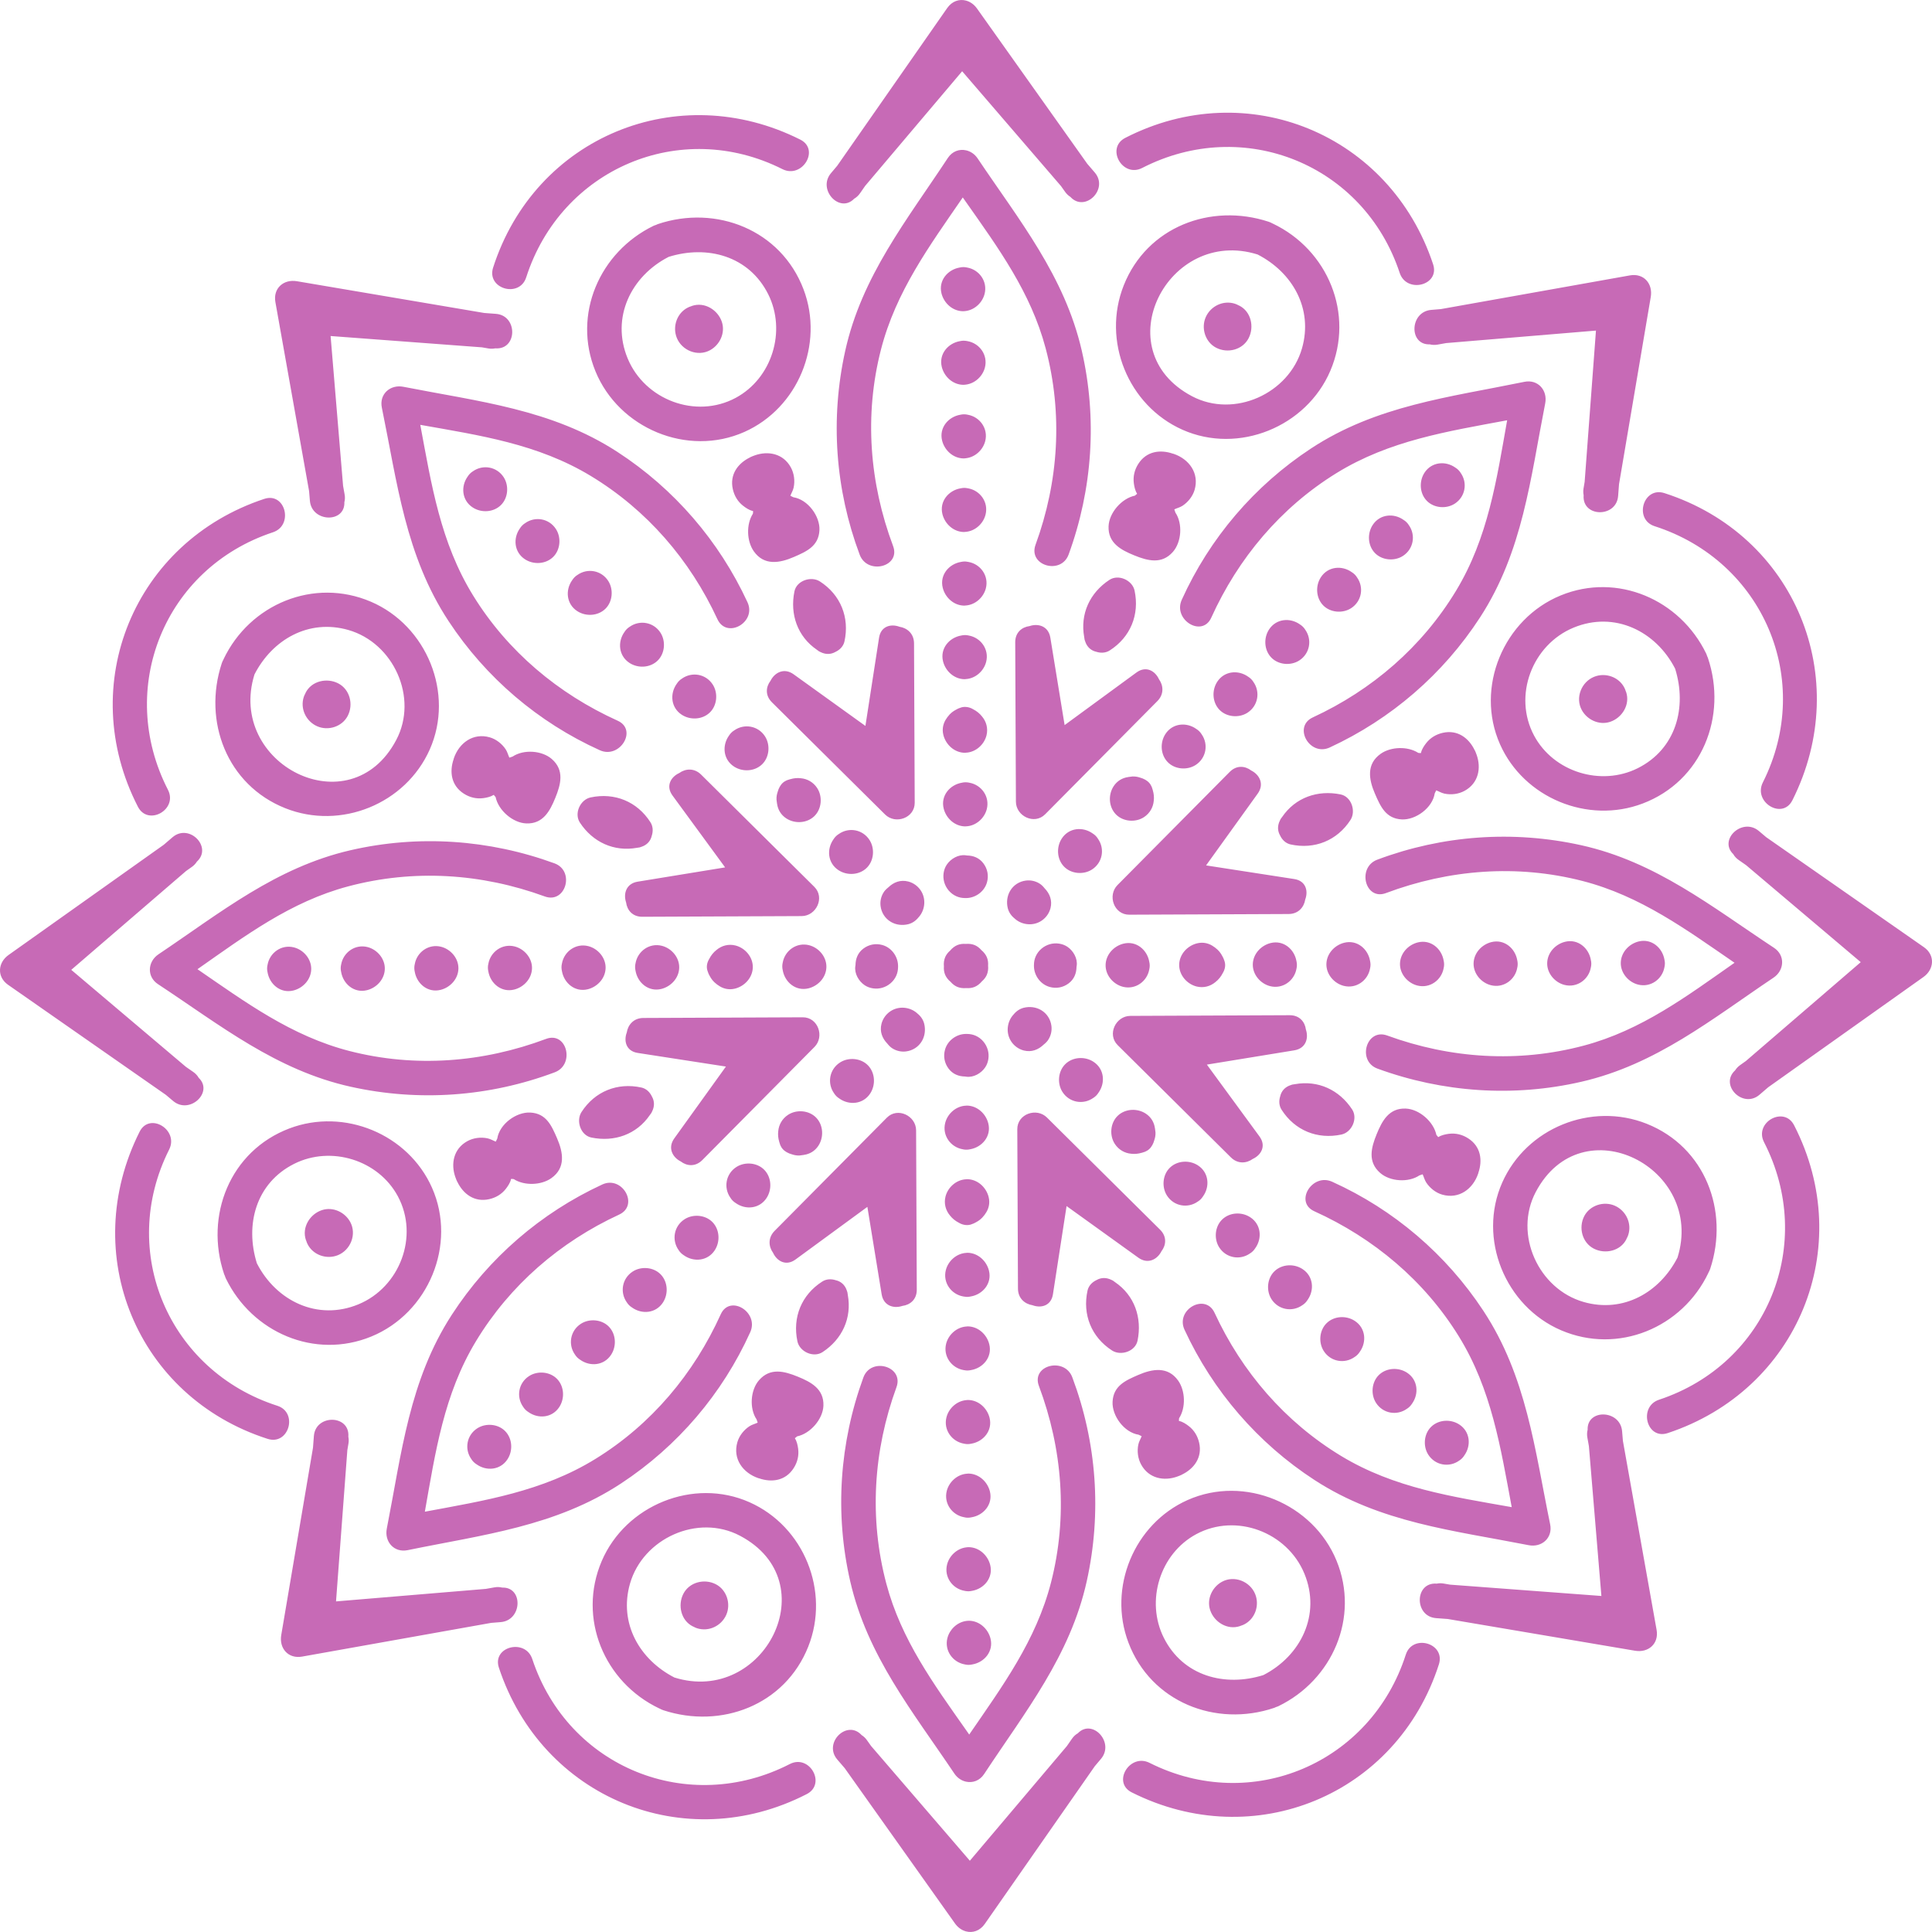 <svg version="1.1" id="图层_1" x="0px" y="0px" width="180px" height="179.998px" viewBox="0 0 180 179.998" enable-background="new 0 0 180 179.998" xml:space="preserve" xmlns="http://www.w3.org/2000/svg" xmlns:xlink="http://www.w3.org/1999/xlink" xmlns:xml="http://www.w3.org/XML/1998/namespace">
  <path fill="#C76AB6" d="M82.201,88.043c0.879,0.244,1.447,1.08,1.468,1.902c0.002,0.03,0.001,0.061,0.002,0.092
	c-0.001,0.022,0,0.044-0.001,0.066c-0.002,0.268-0.054,0.54-0.165,0.794c-0.242,0.549-0.735,0.968-1.315,1.132
	c-0.537,0.152-1.156,0.076-1.624-0.234c-0.561-0.373-0.978-1.093-0.877-1.784c0.004-0.028,0.011-0.054,0.015-0.083
	c0.008-0.603,0.212-1.16,0.739-1.553C80.953,87.993,81.582,87.872,82.201,88.043z M84.613,82.126
	c-0.721-0.183-1.356,0.07-1.846,0.545c-0.191,0.153-0.362,0.316-0.49,0.547c-0.204,0.366-0.287,0.769-0.238,1.184
	c0.072,0.618,0.417,1.167,0.96,1.486c0.484,0.286,1.07,0.352,1.612,0.219c0.386-0.095,0.715-0.327,0.954-0.627
	c0.565-0.595,0.746-1.587,0.298-2.39C85.597,82.614,85.139,82.259,84.613,82.126z M85.481,94.433
	c-0.596-0.564-1.588-0.746-2.391-0.297c-0.476,0.266-0.83,0.725-0.964,1.25c-0.183,0.721,0.071,1.355,0.546,1.846
	c0.153,0.191,0.315,0.361,0.547,0.49c0.365,0.205,0.77,0.287,1.184,0.238c0.618-0.074,1.166-0.418,1.486-0.961
	c0.284-0.484,0.352-1.07,0.218-1.611C86.013,95.001,85.781,94.673,85.481,94.433z M75.379,88.062
	c-1.164-0.294-2.256,0.5-2.455,1.625c-0.026,0.113-0.043,0.23-0.041,0.354c-0.001,0.115,0.016,0.23,0.041,0.343
	c0.189,1.119,1.214,1.995,2.408,1.696c0.908-0.228,1.646-1.027,1.661-1.991C77.009,89.134,76.279,88.29,75.379,88.062z
	 M78.143,77.707c-0.097,0.06-0.19,0.131-0.274,0.217c-0.081,0.081-0.15,0.171-0.213,0.268c-0.658,0.92-0.547,2.224,0.472,2.885
	c0.796,0.516,1.919,0.461,2.614-0.212c0.686-0.665,0.779-1.814,0.269-2.605C80.369,77.264,79.072,77.048,78.143,77.707z
	 M78.26,98.99c-0.994,0.641-1.211,1.938-0.553,2.867c0.061,0.096,0.131,0.189,0.218,0.273c0.081,0.082,0.172,0.15,0.268,0.213
	c0.92,0.658,2.225,0.547,2.886-0.471c0.517-0.797,0.461-1.92-0.213-2.615C80.2,98.572,79.052,98.478,78.26,98.99z M66.117,90.919
	c0.153,0.296,0.354,0.55,0.635,0.758c0.012,0.012,0.025,0.021,0.038,0.032c0.018,0.012,0.03,0.026,0.048,0.038
	c0.013,0.009,0.028,0.016,0.041,0.023c0.434,0.33,0.991,0.488,1.597,0.338c0.908-0.229,1.646-1.029,1.661-1.993
	c0.015-0.953-0.714-1.798-1.615-2.026c-0.658-0.167-1.294,0.018-1.761,0.411c-0.283,0.218-0.515,0.507-0.683,0.837
	c-0.211,0.346-0.298,0.756-0.147,1.159c0.002,0.006,0.005,0.012,0.008,0.019C65.98,90.657,66.041,90.792,66.117,90.919z
	 M73.432,103.859c-0.561,0.361-0.872,0.932-0.925,1.529c-0.04,0.322-0.007,0.654,0.089,0.979c0.002,0.012,0.007,0.025,0.01,0.037
	c0.005,0.018,0.01,0.037,0.016,0.055c0.078,0.316,0.247,0.598,0.516,0.787c0.023,0.018,0.049,0.031,0.072,0.047
	c0.036,0.021,0.066,0.049,0.105,0.068c0.008,0.004,0.015,0.006,0.021,0.008c0.128,0.072,0.265,0.129,0.408,0.166
	c0.237,0.082,0.476,0.133,0.752,0.119c0.076-0.004,0.15-0.018,0.225-0.029c0.036-0.002,0.072-0.01,0.108-0.014
	c0.027-0.004,0.054-0.008,0.08-0.014c0.521-0.076,1.013-0.35,1.341-0.855c0.517-0.797,0.461-1.92-0.212-2.615
	C75.373,103.441,74.223,103.347,73.432,103.859z M61.619,92.137c0.908-0.228,1.646-1.027,1.661-1.992
	c0.016-0.953-0.715-1.798-1.615-2.026c-1.164-0.295-2.256,0.501-2.454,1.625c-0.026,0.113-0.043,0.229-0.041,0.353
	c-0.001,0.116,0.016,0.23,0.04,0.343C59.4,91.56,60.424,92.437,61.619,92.137z M68.404,68.05c-0.097,0.061-0.19,0.131-0.274,0.218
	c-0.081,0.081-0.15,0.171-0.212,0.267c-0.659,0.92-0.548,2.225,0.471,2.886c0.796,0.517,1.919,0.46,2.614-0.212
	c0.687-0.665,0.779-1.814,0.27-2.606C70.631,67.609,69.334,67.393,68.404,68.05z M68.27,111.869c0.08,0.082,0.171,0.15,0.267,0.211
	c0.921,0.662,2.225,0.549,2.886-0.469c0.517-0.797,0.461-1.92-0.212-2.615c-0.665-0.686-1.814-0.779-2.605-0.268
	c-0.994,0.641-1.211,1.938-0.553,2.867C68.112,111.691,68.183,111.785,68.27,111.869z M52.354,89.773
	c-0.027,0.113-0.043,0.23-0.042,0.354c0,0.116,0.016,0.23,0.041,0.343c0.19,1.12,1.214,1.995,2.409,1.697
	c0.908-0.228,1.646-1.028,1.661-1.992c0.015-0.952-0.715-1.797-1.615-2.026C53.645,87.854,52.552,88.649,52.354,89.773z
	 M63.52,66.593c0.796,0.517,1.919,0.461,2.614-0.212c0.687-0.665,0.78-1.814,0.27-2.605c-0.642-0.995-1.938-1.211-2.868-0.553
	c-0.098,0.061-0.189,0.131-0.274,0.218c-0.081,0.081-0.15,0.171-0.212,0.268C62.39,64.628,62.502,65.933,63.52,66.593z
	 M63.776,113.597c-0.994,0.641-1.211,1.938-0.553,2.867c0.061,0.096,0.131,0.189,0.218,0.273c0.081,0.082,0.171,0.15,0.268,0.213
	c0.92,0.658,2.225,0.547,2.886-0.471c0.517-0.797,0.461-1.92-0.213-2.615C65.717,113.179,64.567,113.085,63.776,113.597z
	 M45.497,89.803c-0.026,0.113-0.043,0.23-0.041,0.354c-0.001,0.116,0.016,0.23,0.04,0.343c0.19,1.12,1.215,1.995,2.409,1.696
	c0.908-0.227,1.646-1.027,1.661-1.991c0.016-0.953-0.715-1.798-1.615-2.026C46.788,87.883,45.695,88.679,45.497,89.803z
	 M58.666,58.395c-0.098,0.06-0.189,0.131-0.274,0.217c-0.081,0.081-0.15,0.171-0.212,0.268c-0.659,0.92-0.547,2.224,0.471,2.885
	c0.796,0.517,1.919,0.461,2.614-0.213c0.687-0.665,0.78-1.814,0.27-2.605C60.893,57.953,59.596,57.737,58.666,58.395z
	 M58.396,121.333c0.061,0.096,0.131,0.189,0.218,0.273c0.081,0.082,0.172,0.15,0.268,0.211c0.921,0.66,2.225,0.549,2.886-0.469
	c0.517-0.797,0.461-1.92-0.213-2.615c-0.665-0.686-1.814-0.779-2.605-0.268C57.954,119.107,57.737,120.404,58.396,121.333z
	 M38.641,89.832c-0.026,0.113-0.043,0.23-0.041,0.353c-0.001,0.116,0.015,0.23,0.04,0.343c0.19,1.12,1.214,1.995,2.409,1.696
	c0.908-0.227,1.646-1.027,1.661-1.991c0.015-0.953-0.715-1.797-1.615-2.026C39.931,87.912,38.839,88.708,38.641,89.832z
	 M53.797,53.567c-0.098,0.06-0.189,0.131-0.274,0.218c-0.081,0.081-0.15,0.171-0.212,0.268c-0.659,0.92-0.547,2.225,0.472,2.885
	c0.795,0.517,1.919,0.461,2.613-0.212c0.687-0.664,0.78-1.814,0.27-2.605C56.023,53.125,54.727,52.909,53.797,53.567z
	 M54.121,123.335c-0.995,0.641-1.212,1.938-0.554,2.867c0.061,0.096,0.132,0.189,0.218,0.273c0.081,0.082,0.172,0.15,0.268,0.211
	c0.921,0.66,2.225,0.549,2.886-0.471c0.517-0.795,0.461-1.918-0.212-2.613C56.061,122.917,54.911,122.824,54.121,123.335z
	 M31.784,89.861c-0.027,0.113-0.043,0.23-0.042,0.353c0,0.116,0.016,0.231,0.041,0.343c0.189,1.119,1.214,1.995,2.408,1.696
	c0.909-0.227,1.646-1.027,1.661-1.992c0.016-0.952-0.714-1.797-1.614-2.026C33.074,87.942,31.982,88.737,31.784,89.861z
	 M48.928,48.739c-0.098,0.061-0.189,0.132-0.274,0.218c-0.081,0.08-0.149,0.171-0.212,0.267c-0.659,0.92-0.547,2.225,0.472,2.886
	c0.795,0.516,1.919,0.461,2.613-0.212c0.687-0.665,0.78-1.814,0.27-2.605C51.154,48.297,49.857,48.081,48.928,48.739z
	 M49.293,128.205c-0.995,0.641-1.211,1.938-0.553,2.867c0.061,0.096,0.131,0.189,0.218,0.273c0.08,0.082,0.171,0.15,0.268,0.211
	c0.92,0.66,2.224,0.549,2.885-0.471c0.517-0.795,0.462-1.918-0.212-2.613C51.233,127.787,50.084,127.693,49.293,128.205z
	 M24.927,89.89c-0.026,0.113-0.042,0.23-0.042,0.353c0,0.116,0.016,0.23,0.042,0.343c0.19,1.118,1.214,1.995,2.408,1.696
	c0.908-0.227,1.646-1.027,1.661-1.992c0.015-0.953-0.714-1.797-1.615-2.025C26.218,87.971,25.125,88.767,24.927,89.89z
	 M44.059,43.911c-0.097,0.061-0.189,0.131-0.274,0.218c-0.081,0.08-0.15,0.171-0.212,0.267c-0.659,0.92-0.547,2.225,0.472,2.885
	c0.796,0.517,1.919,0.461,2.613-0.212c0.687-0.666,0.78-1.814,0.27-2.606C46.285,43.47,44.988,43.253,44.059,43.911z
	 M44.465,133.074c-0.994,0.641-1.211,1.938-0.553,2.867c0.061,0.096,0.131,0.189,0.218,0.273c0.081,0.082,0.172,0.15,0.268,0.211
	c0.921,0.66,2.225,0.549,2.886-0.471c0.517-0.795,0.461-1.918-0.213-2.613C46.405,132.656,45.256,132.562,44.465,133.074z
	 M72.401,74.907c0.077,0.522,0.351,1.013,0.856,1.342c0.796,0.517,1.919,0.461,2.614-0.212c0.687-0.665,0.779-1.814,0.27-2.606
	c-0.362-0.56-0.934-0.873-1.53-0.924c-0.323-0.041-0.656-0.007-0.979,0.088c-0.013,0.002-0.024,0.007-0.037,0.009
	c-0.018,0.006-0.036,0.01-0.055,0.016c-0.315,0.078-0.597,0.248-0.787,0.516c-0.018,0.022-0.029,0.048-0.046,0.072
	c-0.022,0.036-0.05,0.066-0.068,0.106c-0.004,0.007-0.006,0.014-0.01,0.021c-0.07,0.128-0.128,0.264-0.164,0.408
	c-0.082,0.237-0.133,0.476-0.119,0.752c0.003,0.076,0.018,0.149,0.028,0.224c0.001,0.037,0.01,0.073,0.014,0.11
	C72.393,74.855,72.396,74.882,72.401,74.907z M71.787,63.427c-0.43,0.562-0.521,1.358,0.131,2.004
	c3.514,3.485,7.028,6.969,10.542,10.453c0.965,0.957,2.768,0.332,2.761-1.092c-0.021-4.948-0.042-9.896-0.063-14.845
	c-0.003-0.922-0.646-1.441-1.355-1.553C83,58.095,82.066,58.34,81.9,59.415c-0.424,2.74-0.847,5.479-1.271,8.218
	c-2.229-1.603-4.458-3.206-6.687-4.809C73.051,62.182,72.171,62.66,71.787,63.427z M72.025,116.722
	c0.36,0.779,1.209,1.27,2.094,0.621c2.231-1.635,4.462-3.268,6.693-4.902c0.443,2.715,0.887,5.432,1.33,8.146
	c0.177,1.078,1.126,1.354,1.937,1.08c0.705-0.092,1.339-0.588,1.335-1.51c-0.021-4.949-0.042-9.896-0.063-14.846
	c-0.006-1.359-1.723-2.191-2.725-1.18c-3.484,3.514-6.968,7.027-10.452,10.541C71.527,115.326,71.608,116.142,72.025,116.722z
	 M74.792,94.779c-4.948,0.02-9.896,0.041-14.845,0.063c-0.922,0.004-1.441,0.646-1.553,1.355c-0.299,0.803-0.053,1.736,1.021,1.902
	c2.739,0.424,5.479,0.846,8.218,1.27c-1.603,2.229-3.205,4.459-4.809,6.688c-0.642,0.893-0.164,1.771,0.603,2.154
	c0.563,0.432,1.358,0.521,2.005-0.129c3.483-3.514,6.968-7.029,10.452-10.541C76.842,96.574,76.216,94.773,74.792,94.779z
	 M58.332,84.078c0.09,0.706,0.588,1.339,1.51,1.335c4.948-0.021,9.896-0.042,14.845-0.063c1.359-0.006,2.191-1.723,1.181-2.725
	c-3.514-3.484-7.027-6.968-10.542-10.452c-0.651-0.646-1.468-0.565-2.048-0.148c-0.78,0.361-1.269,1.208-0.621,2.094
	c1.634,2.231,3.268,4.463,4.901,6.694c-2.716,0.443-5.431,0.886-8.146,1.33C58.334,82.318,58.059,83.268,58.332,84.078z
	 M60.54,103.892c0.016-0.018,0.026-0.039,0.041-0.057c0.032-0.047,0.069-0.088,0.101-0.137c0.008-0.014,0.012-0.027,0.02-0.041
	c0.021-0.035,0.038-0.076,0.057-0.113c0.248-0.502,0.206-0.988-0.019-1.379c-0.189-0.408-0.528-0.744-0.98-0.842
	c-2.229-0.49-4.341,0.357-5.583,2.283c-0.528,0.818-0.089,2.17,0.922,2.377C57.233,106.419,59.309,105.697,60.54,103.892z
	 M55.026,74.294c-0.969,0.207-1.557,1.496-0.999,2.345c1.2,1.826,3.177,2.736,5.32,2.349c0.04-0.003,0.08-0.012,0.119-0.018
	c0.045-0.009,0.089-0.01,0.134-0.021c0.021-0.004,0.036-0.013,0.057-0.019c0.022-0.007,0.045-0.016,0.068-0.023
	c0.578-0.177,0.898-0.583,1.001-1.052c0.135-0.414,0.114-0.873-0.128-1.251C59.364,74.677,57.263,73.818,55.026,74.294z
	 M74.016,55.097c-0.437,2.136,0.287,4.21,2.092,5.442c0.018,0.015,0.038,0.027,0.057,0.041c0.047,0.032,0.087,0.07,0.136,0.1
	c0.014,0.008,0.027,0.012,0.041,0.02c0.036,0.021,0.076,0.038,0.114,0.057c0.502,0.248,0.986,0.206,1.378-0.019
	c0.408-0.189,0.744-0.528,0.843-0.98c0.489-2.228-0.358-4.341-2.284-5.583C75.574,53.647,74.223,54.086,74.016,55.097z
	 M78.989,120.652c-0.003-0.041-0.012-0.08-0.018-0.119c-0.01-0.045-0.01-0.09-0.021-0.135c-0.005-0.02-0.014-0.035-0.02-0.057
	s-0.015-0.045-0.021-0.068c-0.177-0.578-0.584-0.898-1.053-1c-0.413-0.135-0.873-0.115-1.251,0.127
	c-1.929,1.234-2.787,3.336-2.311,5.572c0.206,0.969,1.495,1.557,2.345,0.998C78.467,124.771,79.377,122.794,78.989,120.652z
	 M14.717,91.69c5.814,3.831,11.017,8.024,17.976,9.563c6.347,1.406,12.907,0.932,18.988-1.348c1.915-0.719,1.136-3.842-0.805-3.113
	c-5.878,2.203-12.197,2.699-18.306,1.131c-5.425-1.395-9.69-4.545-14.173-7.624c4.433-3.104,8.659-6.286,14.045-7.719
	c6.099-1.622,12.409-1.216,18.314,0.94c1.946,0.711,2.837-2.378,0.903-3.085c-6.088-2.224-12.671-2.68-18.999-1.222
	c-6.949,1.601-12.113,5.818-17.899,9.7C13.752,89.592,13.659,90.994,14.717,91.69z M57.515,42.099
	c-6.133-3.981-12.928-4.684-19.931-6.063c-1.217-0.24-2.27,0.677-2.008,1.945c1.439,6.998,2.195,13.773,6.216,19.885
	c3.468,5.271,8.348,9.433,14.09,12.031c1.865,0.844,3.549-1.897,1.667-2.749c-5.537-2.505-10.258-6.462-13.464-11.656
	c-3.058-4.952-3.892-10.369-4.928-15.911c5.525,0.981,10.938,1.766,15.89,4.765c5.227,3.165,9.237,7.815,11.794,13.341
	c0.868,1.877,3.667,0.293,2.801-1.577C66.995,50.391,62.806,45.535,57.515,42.099z M83.522,129.242
	c0.711-1.945-2.378-2.838-3.085-0.902c-2.224,6.088-2.68,12.67-1.222,18.998c1.601,6.949,5.817,12.115,9.7,17.9
	c0.274,0.408,0.667,0.664,1.084,0.756c0.612,0.137,1.276-0.082,1.69-0.711c3.831-5.814,8.024-11.018,9.563-17.975
	c1.406-6.348,0.932-12.908-1.348-18.988c-0.719-1.916-3.841-1.137-3.112,0.803c2.203,5.879,2.699,12.197,1.13,18.307
	c-1.394,5.424-4.545,9.689-7.623,14.174c-0.101-0.145-0.2-0.287-0.301-0.43c-3.007-4.277-6.031-8.404-7.418-13.617
	C80.96,141.458,81.366,135.148,83.522,129.242z M36.037,142.416c-0.239,1.217,0.678,2.27,1.945,2.008
	c6.998-1.439,13.772-2.195,19.885-6.217c5.271-3.467,9.433-8.348,12.031-14.09c0.844-1.865-1.897-3.549-2.749-1.666
	c-2.505,5.537-6.463,10.258-11.657,13.463c-4.951,3.059-10.368,3.893-15.91,4.928c0.98-5.523,1.766-10.938,4.765-15.889
	c3.166-5.227,7.815-9.238,13.342-11.795c1.876-0.867,0.293-3.666-1.578-2.801c-5.719,2.646-10.575,6.836-14.01,12.127
	C38.118,128.617,37.416,135.412,36.037,142.416z M79.579,18.515c0.198-0.114,0.385-0.276,0.541-0.5
	c0.161-0.231,0.322-0.462,0.483-0.694c3.013-3.561,6.026-7.122,9.038-10.683C89.761,6.776,89.881,6.915,90,7.054
	c2.949,3.427,5.899,6.853,8.849,10.279c0.128,0.181,0.257,0.362,0.386,0.544c0.143,0.2,0.311,0.353,0.49,0.466
	c1.356,1.483,3.601-0.727,2.268-2.275c-0.231-0.27-0.464-0.538-0.695-0.809c-3.424-4.821-6.849-9.643-10.272-14.465
	C90.751,0.408,90.387,0.159,90,0.055C89.38-0.112,88.702,0.1,88.249,0.75c-3.417,4.899-6.834,9.799-10.251,14.699
	c-0.191,0.226-0.382,0.452-0.573,0.678C76.126,17.661,78.235,19.914,79.579,18.515z M29.243,133.796
	c-0.027,0.363-0.055,0.725-0.082,1.086c-0.985,5.816-1.972,11.635-2.958,17.451c-0.21,1.24,0.654,2.238,1.945,2.008
	c5.869-1.047,11.739-2.094,17.609-3.141c0.299-0.023,0.599-0.049,0.897-0.072c2.013-0.17,2.108-3.287,0.136-3.215
	c-0.219-0.055-0.461-0.07-0.726-0.021c-0.267,0.047-0.533,0.096-0.8,0.141c-4.652,0.389-9.305,0.775-13.958,1.166
	c0.352-4.699,0.703-9.398,1.055-14.096c0.035-0.205,0.069-0.41,0.104-0.617c0.038-0.225,0.028-0.436-0.012-0.633
	c0.001,0,0.001-0.002,0.001-0.004C32.61,131.785,29.396,131.74,29.243,133.796z M0.75,91.75c4.9,3.418,9.8,6.834,14.699,10.252
	c0.226,0.191,0.451,0.381,0.678,0.572c1.535,1.299,3.788-0.811,2.389-2.152c-0.114-0.199-0.275-0.387-0.5-0.543
	c-0.231-0.16-0.463-0.322-0.694-0.482c-3.561-3.014-7.122-6.027-10.683-9.039c3.564-3.068,7.13-6.137,10.694-9.206
	c0.182-0.129,0.363-0.258,0.545-0.386c0.201-0.143,0.353-0.311,0.466-0.491c1.482-1.356-0.727-3.6-2.275-2.267
	c-0.27,0.231-0.539,0.464-0.809,0.695c-4.821,3.424-9.643,6.848-14.465,10.272C-0.21,89.688-0.303,91.015,0.75,91.75z
	 M28.797,45.756c0.024,0.3,0.05,0.599,0.075,0.898c0.168,2.013,3.286,2.108,3.212,0.136c0.058-0.219,0.071-0.461,0.023-0.726
	c-0.047-0.266-0.095-0.533-0.143-0.799c-0.388-4.653-0.775-9.306-1.163-13.959c4.697,0.352,9.396,0.704,14.094,1.054
	c0.205,0.035,0.411,0.07,0.616,0.105c0.227,0.039,0.437,0.028,0.634-0.011h0.005c2.064,0.155,2.109-3.06,0.052-3.214
	c-0.361-0.026-0.724-0.054-1.086-0.081c-5.816-0.986-11.634-1.972-17.45-2.958c-1.24-0.21-2.238,0.654-2.008,1.945
	C26.704,34.017,27.751,39.887,28.797,45.756z M20.885,118.722c-1.843-5.451,0.539-11.49,6.076-13.588
	c5.104-1.936,11.065,0.518,13.286,5.52c2.352,5.297-0.339,11.689-5.654,13.867c-5.282,2.166-11.111-0.385-13.552-5.412
	c-0.038-0.076-0.06-0.152-0.085-0.229C20.933,118.828,20.904,118.781,20.885,118.722z M23.933,117.701
	c1.793,3.5,5.647,5.395,9.457,3.822c3.854-1.588,5.676-6.342,3.679-10.066c-1.819-3.391-6.229-4.746-9.656-3.029
	C23.837,110.218,22.809,114.109,23.933,117.701z M34.552,56.058c5.21,2.228,7.804,8.548,5.488,13.767
	c-2.255,5.081-8.299,7.529-13.459,5.476c-5.444-2.167-7.693-8.108-5.922-13.499c0.042-0.127,0.095-0.241,0.155-0.345
	c0.006-0.012,0.008-0.024,0.013-0.037C23.266,56.288,29.244,53.788,34.552,56.058z M32.451,58.693
	c-3.692-1.054-7.075,0.892-8.741,4.139c-2.608,8.354,8.915,14.252,13.21,6.104C38.992,65.005,36.67,59.898,32.451,58.693z
	 M74.865,26.96c1.936,5.105-0.519,11.065-5.521,13.286c-5.296,2.352-11.689-0.339-13.867-5.654
	c-2.165-5.283,0.385-11.111,5.412-13.553c0.077-0.037,0.152-0.059,0.229-0.084c0.053-0.024,0.101-0.052,0.158-0.072
	C66.727,19.042,72.767,21.423,74.865,26.96z M71.571,27.411c-1.791-3.575-5.681-4.603-9.273-3.479
	c-3.5,1.793-5.394,5.647-3.823,9.457c1.59,3.854,6.343,5.677,10.067,3.679C71.933,35.248,73.288,30.838,71.571,27.411z
	 M69.825,139.958c5.082,2.254,7.529,8.301,5.476,13.459c-2.166,5.445-8.107,7.691-13.498,5.922
	c-0.127-0.043-0.241-0.096-0.345-0.154c-0.012-0.006-0.024-0.008-0.037-0.014c-5.131-2.438-7.632-8.416-5.362-13.725
	C58.287,140.238,64.607,137.642,69.825,139.958z M58.694,147.548c-1.054,3.691,0.892,7.074,4.139,8.742
	c8.354,2.607,14.253-8.916,6.104-13.211C65.006,141.007,59.899,143.33,58.694,147.548z M13.009,105.437
	c-5.73,11.395-0.264,24.703,11.924,28.619c1.975,0.635,2.872-2.453,0.905-3.084c-10.105-3.248-14.87-14.346-10.08-23.869
	C16.684,105.263,13.939,103.587,13.009,105.437z M15.648,73.583c-4.854-9.45-0.335-20.646,9.779-23.991
	c1.952-0.646,1.167-3.765-0.804-3.113C12.507,50.486,7.003,63.782,12.848,75.161C13.793,77.001,16.594,75.425,15.648,73.583z
	 M49.027,25.837c3.247-10.105,14.345-14.87,23.869-10.08c1.84,0.926,3.516-1.818,1.666-2.749
	c-11.395-5.731-24.704-0.264-28.62,11.924C45.309,26.906,48.396,27.804,49.027,25.837z M49.592,154.572
	c-0.645-1.953-3.764-1.168-3.111,0.803c4.007,12.119,17.303,17.623,28.682,11.777c1.841-0.945,0.264-3.746-1.577-2.801
	C64.134,169.205,52.938,164.685,49.592,154.572z M28.534,115.605c0.03,0.105,0.071,0.209,0.123,0.311
	c0.517,1.023,1.78,1.447,2.821,1.027c1.185-0.477,1.776-1.947,1.152-3.096c-0.5-0.92-1.619-1.439-2.638-1.102
	c-1.123,0.371-1.889,1.609-1.492,2.785C28.51,115.556,28.523,115.58,28.534,115.605z M31.502,63.663
	c-1.047-0.535-2.48-0.227-3.031,0.886c-0.009,0.02-0.015,0.041-0.023,0.061c-0.058,0.1-0.106,0.206-0.145,0.321
	c-0.359,1.094,0.211,2.277,1.246,2.733c1.025,0.453,2.321,0.047,2.848-0.967C32.948,65.635,32.604,64.225,31.502,63.663z
	 M64.47,28.5c-0.026,0.008-0.051,0.022-0.077,0.033c-0.104,0.031-0.207,0.071-0.31,0.123c-1.023,0.517-1.447,1.78-1.027,2.822
	c0.478,1.184,1.947,1.776,3.096,1.151c0.92-0.5,1.439-1.619,1.103-2.637C66.882,28.87,65.643,28.103,64.47,28.5z M64.55,151.529
	c0.02,0.01,0.04,0.014,0.06,0.023c0.1,0.057,0.206,0.105,0.321,0.145c1.095,0.357,2.277-0.211,2.733-1.246
	c0.452-1.025,0.048-2.322-0.967-2.848c-1.062-0.553-2.472-0.207-3.034,0.895C63.129,149.544,63.438,150.978,64.55,151.529z
	 M47.758,70.488c-0.101,0.034-0.201,0.068-0.302,0.102c-0.116-0.25-0.181-0.528-0.334-0.764c-0.342-0.521-0.889-0.957-1.492-1.13
	c-1.557-0.445-2.859,0.526-3.347,1.955c-0.009,0.027-0.011,0.052-0.019,0.078c-0.405,1.183-0.226,2.459,0.95,3.214
	c0.547,0.35,1.161,0.502,1.809,0.418c0.306-0.04,0.678-0.12,0.946-0.288c0.018-0.005,0.025-0.009,0.042-0.015
	c0.033,0.055,0.083,0.118,0.164,0.201c0.259,1.245,1.604,2.409,2.86,2.457c1.555,0.059,2.197-1.144,2.7-2.375
	c0.52-1.272,0.863-2.58-0.319-3.62C50.502,69.917,48.791,69.796,47.758,70.488z M73.919,46.329
	c-0.094-0.046-0.188-0.092-0.282-0.138c0.095-0.251,0.244-0.488,0.303-0.757c0.137-0.629,0.051-1.324-0.261-1.892
	c-0.708-1.289-2.11-1.561-3.366-1.113c0,0-0.002,0.001-0.003,0.001c-0.009,0.002-0.016,0.007-0.023,0.01
	c-0.122,0.044-0.245,0.087-0.363,0.146c-0.017,0.008-0.027,0.019-0.043,0.027c-1.134,0.55-1.915,1.601-1.604,2.969
	c0.142,0.622,0.461,1.158,0.97,1.55c0.233,0.18,0.563,0.405,0.862,0.466c0.024,0.013,0.038,0.018,0.06,0.03
	c-0.011,0.059-0.018,0.136-0.021,0.232c-0.64,0.993-0.58,2.564,0.085,3.505c0.959,1.356,2.4,1.104,3.726,0.53
	c1.186-0.515,2.312-1.007,2.387-2.496C76.41,48.103,75.273,46.542,73.919,46.329z M68.697,134.371
	c-0.445,1.557,0.525,2.857,1.955,3.346c0.026,0.008,0.051,0.01,0.077,0.018c1.183,0.406,2.46,0.227,3.214-0.951
	c0.351-0.547,0.503-1.158,0.419-1.807c-0.04-0.307-0.12-0.68-0.288-0.947c-0.006-0.018-0.01-0.025-0.016-0.041
	c0.055-0.035,0.118-0.082,0.201-0.164c1.244-0.26,2.408-1.604,2.457-2.859c0.059-1.557-1.145-2.199-2.376-2.701
	c-1.271-0.521-2.58-0.863-3.619,0.32c-0.804,0.914-0.925,2.625-0.232,3.658c0.033,0.1,0.068,0.201,0.102,0.301
	c-0.25,0.117-0.528,0.182-0.764,0.334C69.306,133.218,68.87,133.765,68.697,134.371z M42.442,109.714
	c0.044,0.121,0.087,0.244,0.146,0.363c0.008,0.016,0.019,0.025,0.026,0.041c0.551,1.135,1.601,1.916,2.97,1.604
	c0.621-0.141,1.157-0.461,1.55-0.969c0.18-0.234,0.405-0.563,0.466-0.863c0.014-0.023,0.019-0.037,0.029-0.059
	c0.06,0.01,0.137,0.018,0.233,0.021c0.992,0.639,2.563,0.58,3.504-0.086c1.356-0.959,1.105-2.4,0.53-3.725
	c-0.515-1.186-1.007-2.313-2.496-2.387c-1.297-0.066-2.858,1.068-3.07,2.424c-0.046,0.094-0.092,0.189-0.138,0.283
	c-0.252-0.096-0.488-0.244-0.757-0.303c-0.629-0.137-1.324-0.051-1.892,0.26c-1.289,0.709-1.562,2.111-1.113,3.367
	c0.001,0,0.001,0.002,0.001,0.002C42.435,109.697,42.438,109.707,42.442,109.714z M91.433,88.521
	c-0.168-0.197-0.376-0.359-0.596-0.456c-0.241-0.107-0.542-0.15-0.837-0.125c-0.012,0.001-0.023,0-0.035,0.001
	c-0.264-0.021-0.531,0.014-0.759,0.105c-0.249,0.1-0.495,0.288-0.685,0.52c-0.197,0.168-0.358,0.375-0.455,0.596
	c-0.111,0.251-0.156,0.567-0.124,0.873c-0.021,0.264,0.014,0.531,0.105,0.759c0.101,0.248,0.287,0.494,0.52,0.683
	c0.168,0.197,0.376,0.359,0.596,0.457c0.241,0.106,0.542,0.15,0.837,0.125c0.012-0.001,0.023,0,0.035-0.001
	c0.265,0.021,0.531-0.015,0.759-0.106c0.249-0.1,0.494-0.287,0.684-0.52c0.197-0.168,0.359-0.375,0.456-0.595
	c0.111-0.251,0.155-0.566,0.124-0.872c0.021-0.264-0.015-0.531-0.105-0.759C91.853,88.957,91.664,88.71,91.433,88.521z
	 M90.071,79.703c-0.024-0.004-0.047-0.009-0.071-0.014c-0.004,0-0.008-0.001-0.012-0.001c-0.69-0.101-1.41,0.316-1.783,0.877
	c-0.312,0.467-0.387,1.087-0.234,1.624c0.164,0.58,0.583,1.073,1.133,1.315c0.253,0.112,0.524,0.164,0.793,0.166
	c0.021,0.001,0.044,0,0.066,0c0.013,0,0.024,0,0.037,0c0.019,0,0.036,0,0.055,0c0.822-0.021,1.657-0.589,1.901-1.468
	c0.172-0.619,0.051-1.249-0.331-1.759C91.23,79.914,90.674,79.709,90.071,79.703z M96.78,82.276
	c-0.365-0.204-0.77-0.287-1.184-0.238c-0.619,0.073-1.167,0.417-1.485,0.96c-0.285,0.484-0.353,1.07-0.22,1.611
	c0.096,0.386,0.327,0.715,0.627,0.955c0.596,0.565,1.588,0.746,2.391,0.297c0.477-0.266,0.83-0.724,0.964-1.25
	c0.183-0.72-0.071-1.356-0.546-1.847C97.175,82.575,97.012,82.405,96.78,82.276z M97.811,87.969
	c-0.58,0.165-1.073,0.583-1.315,1.133c-0.111,0.253-0.164,0.524-0.164,0.792c-0.002,0.023-0.001,0.045-0.002,0.068
	c0.002,0.03-0.001,0.06,0.002,0.09c0.021,0.822,0.59,1.657,1.468,1.901c0.619,0.172,1.248,0.051,1.759-0.331
	c0.527-0.394,0.731-0.951,0.739-1.554c0.004-0.028,0.011-0.053,0.015-0.082c0.101-0.691-0.316-1.411-0.876-1.784
	C98.967,87.893,98.348,87.817,97.811,87.969z M97.233,97.326c0.19-0.152,0.361-0.314,0.489-0.547
	c0.205-0.365,0.287-0.77,0.238-1.184c-0.073-0.617-0.418-1.166-0.96-1.486c-0.484-0.285-1.07-0.352-1.612-0.219
	c-0.386,0.096-0.715,0.328-0.954,0.627c-0.565,0.596-0.747,1.588-0.297,2.391c0.265,0.477,0.724,0.83,1.249,0.965
	C96.107,98.054,96.742,97.8,97.233,97.326z M90.897,96.494c-0.254-0.111-0.526-0.162-0.795-0.164c-0.021-0.002-0.043,0-0.065-0.002
	C90.024,96.33,90.013,96.33,90,96.33c-0.019,0-0.036-0.002-0.055,0c-0.822,0.021-1.657,0.59-1.901,1.469
	c-0.172,0.619-0.051,1.248,0.331,1.758c0.395,0.527,0.951,0.732,1.554,0.74c0.024,0.002,0.047,0.008,0.071,0.014
	c0.004,0,0.008,0,0.011,0c0.691,0.102,1.411-0.316,1.784-0.877c0.311-0.467,0.387-1.086,0.235-1.623
	C91.865,97.23,91.446,96.736,90.897,96.494z M90.313,72.923C90.213,72.9,90.107,72.886,90,72.884c-0.014,0-0.026-0.002-0.04-0.002
	c-0.115,0-0.23,0.016-0.343,0.041c-1.119,0.19-1.996,1.214-1.696,2.409c0.227,0.908,1.027,1.646,1.991,1.661
	c0.03,0.001,0.059-0.005,0.088-0.006c0.915-0.03,1.717-0.736,1.938-1.608C92.232,74.213,91.437,73.122,90.313,72.923z
	 M102.075,77.867c-0.081-0.082-0.172-0.15-0.268-0.212c-0.921-0.659-2.225-0.547-2.885,0.471c-0.518,0.796-0.462,1.919,0.212,2.614
	c0.664,0.687,1.814,0.78,2.605,0.27c0.994-0.642,1.211-1.938,0.553-2.868C102.233,78.044,102.162,77.951,102.075,77.867z
	 M104.621,91.937c1.164,0.295,2.256-0.501,2.455-1.625c0.026-0.113,0.042-0.23,0.041-0.354c0-0.116-0.015-0.229-0.041-0.343
	c-0.189-1.119-1.213-1.995-2.408-1.696c-0.909,0.227-1.646,1.027-1.662,1.992C102.991,90.864,103.721,91.708,104.621,91.937z
	 M101.873,98.921c-0.796-0.518-1.919-0.461-2.614,0.213c-0.686,0.664-0.779,1.814-0.269,2.605c0.641,0.994,1.938,1.211,2.867,0.553
	c0.097-0.061,0.19-0.131,0.275-0.219c0.08-0.08,0.149-0.17,0.211-0.268C103.003,100.886,102.892,99.582,101.873,98.921z
	 M90.088,103.005c-0.03,0-0.059,0.006-0.088,0.008c-0.916,0.029-1.717,0.734-1.938,1.607c-0.294,1.164,0.501,2.256,1.624,2.453
	c0.101,0.025,0.205,0.039,0.313,0.041c0.014,0,0.026,0.002,0.04,0c0.115,0.002,0.23-0.014,0.343-0.039
	c1.119-0.191,1.996-1.215,1.696-2.408C91.853,103.759,91.052,103.021,90.088,103.005z M90.661,66.077
	c-0.202-0.124-0.429-0.196-0.661-0.212c-0.164-0.011-0.331,0.002-0.498,0.064c-0.006,0.002-0.012,0.006-0.019,0.008
	c-0.141,0.041-0.276,0.102-0.403,0.179c-0.297,0.153-0.551,0.353-0.759,0.635c-0.011,0.012-0.021,0.026-0.031,0.038
	c-0.013,0.018-0.027,0.03-0.039,0.048c-0.009,0.013-0.015,0.028-0.023,0.041c-0.33,0.434-0.488,0.991-0.337,1.596
	c0.228,0.908,1.028,1.646,1.992,1.662c0.04,0,0.077-0.008,0.117-0.01c0.903-0.044,1.69-0.743,1.909-1.606
	c0.166-0.658-0.019-1.294-0.41-1.76C91.28,66.477,90.991,66.245,90.661,66.077z M107.395,73.593
	c-0.006-0.018-0.01-0.036-0.016-0.054c-0.078-0.316-0.247-0.597-0.516-0.788c-0.023-0.017-0.049-0.03-0.071-0.046
	c-0.037-0.021-0.067-0.05-0.106-0.069c-0.008-0.003-0.015-0.005-0.021-0.009c-0.129-0.071-0.264-0.128-0.408-0.166
	c-0.237-0.082-0.476-0.132-0.752-0.118c-0.076,0.003-0.15,0.018-0.225,0.028c-0.037,0.002-0.072,0.01-0.108,0.014
	c-0.026,0.005-0.054,0.008-0.08,0.014c-0.521,0.077-1.013,0.35-1.341,0.857c-0.517,0.795-0.461,1.918,0.212,2.614
	c0.665,0.686,1.815,0.78,2.606,0.27c0.561-0.362,0.872-0.934,0.924-1.53c0.041-0.323,0.007-0.656-0.088-0.98
	C107.402,73.618,107.397,73.606,107.395,73.593z M113.238,91.498c0.284-0.219,0.516-0.507,0.684-0.837
	c0.211-0.346,0.298-0.756,0.147-1.159c-0.002-0.006-0.005-0.012-0.007-0.019c-0.043-0.141-0.104-0.276-0.18-0.403
	c-0.153-0.297-0.353-0.55-0.635-0.76c-0.013-0.011-0.026-0.021-0.038-0.031c-0.018-0.012-0.03-0.026-0.048-0.039
	c-0.013-0.008-0.028-0.015-0.041-0.023c-0.434-0.33-0.991-0.488-1.597-0.337c-0.908,0.227-1.646,1.028-1.661,1.992
	c-0.015,0.953,0.714,1.797,1.615,2.026C112.137,92.074,112.772,91.89,113.238,91.498z M90.117,109.863
	c-0.04-0.002-0.078,0.006-0.117,0.008c-0.903,0.045-1.69,0.744-1.909,1.607c-0.166,0.658,0.019,1.293,0.41,1.76
	c0.219,0.285,0.508,0.516,0.838,0.684c0.202,0.123,0.429,0.195,0.661,0.213c0.164,0.01,0.331-0.004,0.498-0.064
	c0.006-0.004,0.012-0.008,0.019-0.01c0.141-0.041,0.276-0.102,0.402-0.178c0.297-0.154,0.551-0.354,0.76-0.635
	c0.011-0.012,0.021-0.025,0.031-0.039c0.012-0.018,0.026-0.029,0.039-0.047c0.008-0.014,0.015-0.029,0.023-0.041
	c0.33-0.436,0.488-0.992,0.337-1.598C91.882,110.615,91.081,109.876,90.117,109.863z M90.255,59.21
	c-0.082-0.019-0.168-0.03-0.255-0.036c-0.033-0.002-0.065-0.007-0.099-0.006c-0.115,0-0.23,0.016-0.343,0.041
	c-1.119,0.19-1.996,1.214-1.696,2.409c0.227,0.908,1.027,1.646,1.991,1.661c0.05,0,0.098-0.009,0.146-0.012
	c0.892-0.058,1.663-0.75,1.879-1.604C92.174,60.5,91.378,59.408,90.255,59.21z M108.578,68.388
	c-0.517,0.796-0.461,1.919,0.212,2.614c0.665,0.687,1.814,0.78,2.606,0.27c0.993-0.642,1.21-1.938,0.552-2.868
	c-0.061-0.097-0.131-0.19-0.218-0.274c-0.08-0.082-0.171-0.15-0.267-0.211C110.543,67.257,109.239,67.37,108.578,68.388z
	 M120.789,90.253c0.026-0.113,0.043-0.229,0.041-0.353c0.001-0.116-0.016-0.23-0.04-0.343c-0.19-1.119-1.214-1.996-2.409-1.696
	c-0.907,0.227-1.646,1.027-1.661,1.991c-0.015,0.953,0.715,1.797,1.615,2.026C119.498,92.173,120.591,91.377,120.789,90.253z
	 M111.596,111.947c0.097-0.059,0.189-0.131,0.274-0.217c0.081-0.082,0.15-0.172,0.212-0.268c0.659-0.92,0.547-2.225-0.472-2.885
	c-0.795-0.518-1.918-0.461-2.613,0.213c-0.687,0.664-0.779,1.813-0.27,2.604C109.369,112.388,110.666,112.607,111.596,111.947z
	 M90.146,116.718c-0.05,0-0.098,0.01-0.146,0.012c-0.892,0.059-1.663,0.75-1.879,1.604c-0.295,1.164,0.501,2.256,1.624,2.455
	c0.082,0.018,0.168,0.029,0.255,0.035c0.033,0.004,0.065,0.006,0.099,0.006c0.115,0,0.23-0.016,0.343-0.041
	c1.119-0.189,1.996-1.215,1.696-2.408C91.911,117.472,91.11,116.734,90.146,116.718z M90.226,52.354
	c-0.073-0.018-0.148-0.028-0.226-0.035c-0.042-0.003-0.084-0.007-0.128-0.007c-0.115,0-0.23,0.016-0.343,0.041
	c-1.119,0.19-1.996,1.214-1.696,2.41c0.227,0.908,1.027,1.646,1.991,1.661c0.06,0.001,0.117-0.009,0.176-0.014
	c0.878-0.071,1.636-0.757,1.851-1.602C92.146,53.644,91.35,52.552,90.226,52.354z M116.225,66.402
	c0.993-0.642,1.21-1.939,0.552-2.868c-0.061-0.097-0.131-0.19-0.218-0.274c-0.081-0.082-0.171-0.15-0.268-0.211
	c-0.92-0.66-2.225-0.547-2.886,0.471c-0.517,0.795-0.46,1.919,0.213,2.614C114.283,66.819,115.433,66.913,116.225,66.402z
	 M127.688,89.872c0-0.116-0.016-0.23-0.041-0.343c-0.19-1.119-1.214-1.996-2.409-1.696c-0.908,0.227-1.646,1.028-1.661,1.992
	c-0.015,0.952,0.715,1.797,1.615,2.025c1.164,0.295,2.256-0.501,2.454-1.625C127.673,90.112,127.688,89.994,127.688,89.872z
	 M116.479,113.406c-0.796-0.518-1.918-0.463-2.613,0.213c-0.687,0.664-0.78,1.813-0.27,2.604c0.642,0.994,1.938,1.211,2.868,0.553
	c0.097-0.059,0.189-0.131,0.274-0.217c0.081-0.082,0.15-0.172,0.212-0.268C117.61,115.371,117.498,114.066,116.479,113.406z
	 M90.176,123.576c-0.06,0-0.117,0.01-0.176,0.014c-0.879,0.072-1.637,0.758-1.851,1.602c-0.294,1.164,0.501,2.256,1.625,2.455
	c0.073,0.016,0.148,0.027,0.226,0.033c0.042,0.004,0.084,0.008,0.128,0.008c0.115,0,0.23-0.016,0.343-0.041
	c1.119-0.189,1.996-1.213,1.696-2.41C91.94,124.328,91.14,123.591,90.176,123.576z M90.196,45.496
	c-0.063-0.015-0.13-0.025-0.196-0.032c-0.051-0.005-0.104-0.01-0.156-0.009c-0.116,0-0.231,0.016-0.344,0.04
	c-1.119,0.19-1.995,1.215-1.696,2.409c0.228,0.908,1.027,1.646,1.992,1.662c0.069,0.001,0.136-0.01,0.204-0.017
	c0.866-0.083,1.609-0.763,1.82-1.599C92.115,46.787,91.32,45.695,90.196,45.496z M121.604,58.665
	c-0.061-0.097-0.131-0.19-0.218-0.274c-0.081-0.081-0.172-0.15-0.268-0.212c-0.921-0.659-2.225-0.547-2.886,0.471
	c-0.517,0.796-0.46,1.919,0.213,2.614c0.665,0.687,1.814,0.78,2.605,0.27C122.046,60.891,122.263,59.595,121.604,58.665z
	 M134.503,90.195c0.026-0.113,0.043-0.23,0.041-0.353c0-0.116-0.016-0.231-0.041-0.344c-0.189-1.119-1.214-1.996-2.408-1.696
	c-0.909,0.227-1.646,1.028-1.662,1.992c-0.015,0.952,0.716,1.797,1.616,2.025C133.213,92.115,134.305,91.319,134.503,90.195z
	 M118.466,121.05c0.642,0.994,1.938,1.211,2.868,0.553c0.097-0.059,0.189-0.131,0.274-0.217c0.081-0.082,0.15-0.172,0.212-0.268
	c0.659-0.922,0.547-2.225-0.472-2.885c-0.796-0.518-1.918-0.463-2.613,0.211C118.049,119.109,117.956,120.259,118.466,121.05z
	 M90.205,130.433c-0.07-0.002-0.137,0.008-0.205,0.016c-0.867,0.084-1.61,0.764-1.821,1.6c-0.295,1.162,0.501,2.256,1.625,2.453
	c0.064,0.016,0.13,0.025,0.196,0.033c0.052,0.004,0.104,0.01,0.157,0.008c0.115,0.002,0.229-0.014,0.343-0.039
	c1.119-0.191,1.995-1.215,1.696-2.41C91.969,131.185,91.169,130.449,90.205,130.433z M90.167,38.64
	c-0.055-0.013-0.11-0.023-0.167-0.03c-0.061-0.007-0.123-0.012-0.187-0.011c-0.115,0-0.23,0.016-0.343,0.041
	c-1.118,0.19-1.995,1.214-1.696,2.409c0.227,0.908,1.027,1.646,1.991,1.661c0.08,0.001,0.157-0.01,0.234-0.019
	c0.854-0.096,1.583-0.77,1.792-1.597C92.086,39.93,91.291,38.838,90.167,38.64z M125.879,56.664
	c0.995-0.642,1.212-1.939,0.553-2.868c-0.06-0.097-0.131-0.19-0.217-0.274c-0.081-0.081-0.172-0.15-0.268-0.211
	c-0.921-0.66-2.225-0.547-2.886,0.471c-0.517,0.795-0.461,1.918,0.212,2.613C123.939,57.081,125.088,57.175,125.879,56.664z
	 M141.359,90.167c0.026-0.113,0.043-0.23,0.041-0.354c0.001-0.115-0.015-0.23-0.04-0.343c-0.19-1.119-1.214-1.996-2.409-1.697
	c-0.908,0.227-1.646,1.028-1.661,1.992c-0.015,0.953,0.714,1.799,1.615,2.025C140.069,92.085,141.161,91.291,141.359,90.167z
	 M126.203,126.431c0.097-0.061,0.189-0.131,0.274-0.219c0.081-0.08,0.15-0.17,0.212-0.266c0.659-0.922,0.547-2.225-0.472-2.885
	c-0.796-0.518-1.919-0.463-2.613,0.211c-0.687,0.664-0.78,1.814-0.27,2.605C123.977,126.873,125.273,127.089,126.203,126.431z
	 M90.234,137.289c-0.08,0-0.157,0.012-0.234,0.02c-0.854,0.096-1.583,0.771-1.792,1.596c-0.295,1.164,0.501,2.256,1.625,2.453
	c0.054,0.014,0.11,0.023,0.167,0.033c0.061,0.006,0.123,0.01,0.187,0.01c0.115,0,0.229-0.016,0.343-0.041
	c1.118-0.191,1.995-1.213,1.697-2.408C91.999,138.042,91.198,137.304,90.234,137.289z M90.138,31.783
	c-0.045-0.011-0.091-0.018-0.138-0.025c-0.07-0.01-0.142-0.017-0.215-0.017c-0.116,0-0.23,0.016-0.344,0.041
	c-1.118,0.19-1.995,1.214-1.696,2.409c0.228,0.908,1.027,1.646,1.992,1.661c0.089,0.001,0.176-0.01,0.263-0.021
	c0.841-0.108,1.557-0.777,1.763-1.594C92.058,33.073,91.262,31.981,90.138,31.783z M130.707,51.795
	c0.994-0.642,1.211-1.939,0.553-2.868c-0.061-0.097-0.132-0.189-0.218-0.274c-0.08-0.081-0.171-0.15-0.268-0.211
	c-0.92-0.659-2.224-0.547-2.885,0.471c-0.517,0.796-0.462,1.919,0.212,2.613C128.767,52.211,129.916,52.306,130.707,51.795z
	 M148.216,90.137c0.027-0.113,0.043-0.23,0.042-0.353c0.001-0.116-0.016-0.231-0.041-0.343c-0.189-1.119-1.214-1.996-2.408-1.696
	c-0.908,0.227-1.646,1.027-1.661,1.992c-0.016,0.952,0.714,1.798,1.614,2.026C146.926,92.056,148.018,91.261,148.216,90.137z
	 M131.072,131.259c0.097-0.061,0.189-0.131,0.274-0.219c0.081-0.08,0.15-0.17,0.212-0.266c0.659-0.922,0.547-2.225-0.472-2.887
	c-0.796-0.516-1.918-0.461-2.613,0.213c-0.687,0.664-0.78,1.814-0.27,2.605C128.846,131.701,130.143,131.917,131.072,131.259z
	 M90.263,144.146c-0.089-0.002-0.176,0.01-0.263,0.021c-0.841,0.107-1.557,0.777-1.763,1.594c-0.295,1.164,0.501,2.256,1.625,2.453
	c0.045,0.012,0.091,0.02,0.138,0.025c0.07,0.01,0.142,0.018,0.215,0.018c0.116,0,0.23-0.018,0.344-0.041
	c1.119-0.191,1.995-1.215,1.696-2.41C92.027,144.898,91.228,144.162,90.263,144.146z M90.108,24.926
	c-0.035-0.008-0.072-0.014-0.108-0.02c-0.079-0.013-0.16-0.023-0.245-0.022c-0.115,0-0.229,0.015-0.343,0.041
	c-1.118,0.19-1.995,1.214-1.696,2.409c0.228,0.908,1.027,1.646,1.992,1.661c0.1,0.001,0.196-0.01,0.292-0.023
	c0.829-0.119,1.529-0.785,1.733-1.592C92.028,26.216,91.232,25.125,90.108,24.926z M135.535,46.926
	c0.994-0.642,1.21-1.938,0.553-2.868c-0.061-0.097-0.132-0.19-0.218-0.275c-0.08-0.081-0.172-0.15-0.269-0.211
	c-0.919-0.659-2.225-0.547-2.885,0.471c-0.516,0.796-0.461,1.919,0.213,2.613C133.595,47.342,134.743,47.437,135.535,46.926z
	 M155.073,90.108c0.026-0.113,0.042-0.23,0.042-0.354c0-0.115-0.017-0.23-0.042-0.343c-0.19-1.119-1.214-1.996-2.409-1.696
	c-0.907,0.228-1.646,1.027-1.66,1.992c-0.016,0.953,0.714,1.798,1.614,2.025C153.782,92.027,154.875,91.232,155.073,90.108z
	 M135.941,136.087c0.098-0.061,0.189-0.133,0.274-0.219c0.081-0.08,0.15-0.17,0.212-0.268c0.659-0.92,0.547-2.225-0.472-2.885
	c-0.796-0.518-1.919-0.461-2.613,0.213c-0.687,0.664-0.78,1.813-0.27,2.605C133.715,136.529,135.012,136.746,135.941,136.087z
	 M90.292,151.001c-0.099,0-0.195,0.01-0.292,0.023c-0.829,0.121-1.529,0.787-1.733,1.594c-0.295,1.164,0.501,2.256,1.625,2.453
	c0.035,0.008,0.072,0.014,0.108,0.02c0.079,0.014,0.16,0.023,0.244,0.021c0.116,0,0.23-0.014,0.344-0.041
	c1.118-0.189,1.995-1.213,1.696-2.408C92.058,151.755,91.257,151.017,90.292,151.001z M107.598,105.089
	c-0.076-0.521-0.35-1.012-0.855-1.34c-0.796-0.518-1.919-0.461-2.614,0.211c-0.687,0.666-0.779,1.816-0.27,2.607
	c0.361,0.559,0.934,0.873,1.529,0.924c0.324,0.041,0.656,0.006,0.98-0.088c0.013-0.004,0.024-0.008,0.037-0.01
	c0.018-0.006,0.036-0.01,0.055-0.016c0.316-0.078,0.598-0.248,0.787-0.516c0.017-0.023,0.029-0.049,0.045-0.072
	c0.022-0.035,0.051-0.066,0.069-0.107c0.004-0.006,0.006-0.012,0.01-0.02c0.07-0.129,0.128-0.266,0.164-0.408
	c0.083-0.238,0.133-0.477,0.119-0.752c-0.004-0.076-0.019-0.15-0.028-0.225c-0.002-0.037-0.01-0.072-0.014-0.109
	C107.607,105.144,107.604,105.117,107.598,105.089z M94.779,105.207c0.021,4.949,0.042,9.898,0.063,14.846
	c0.004,0.922,0.646,1.439,1.356,1.553c0.802,0.297,1.735,0.053,1.902-1.021c0.423-2.74,0.847-5.479,1.27-8.219
	c2.229,1.604,4.458,3.205,6.687,4.809c0.893,0.643,1.772,0.164,2.156-0.604c0.43-0.561,0.521-1.357-0.13-2.004
	c-3.515-3.482-7.028-6.967-10.543-10.451C96.575,103.158,94.773,103.783,94.779,105.207z M105.881,62.655
	c-2.23,1.634-4.463,3.268-6.693,4.901c-0.443-2.716-0.887-5.431-1.33-8.146c-0.177-1.077-1.126-1.352-1.937-1.079
	c-0.705,0.09-1.339,0.587-1.335,1.509c0.021,4.948,0.043,9.897,0.064,14.845c0.005,1.359,1.722,2.191,2.724,1.18
	c3.484-3.514,6.968-7.028,10.452-10.542c0.646-0.652,0.564-1.468,0.148-2.048C107.614,62.497,106.766,62.007,105.881,62.655z
	 M105.207,85.22c4.949-0.021,9.897-0.042,14.846-0.063c0.922-0.004,1.441-0.646,1.553-1.356c0.299-0.801,0.053-1.736-1.021-1.902
	c-2.74-0.423-5.479-0.846-8.218-1.271c1.603-2.229,3.205-4.458,4.809-6.686c0.642-0.893,0.164-1.772-0.603-2.156
	c-0.563-0.43-1.358-0.521-2.004,0.131c-3.484,3.513-6.969,7.027-10.453,10.541C103.159,83.424,103.783,85.226,105.207,85.22z
	 M120.158,94.585c-4.949,0.021-9.897,0.041-14.846,0.063c-1.358,0.006-2.19,1.723-1.18,2.725c3.514,3.484,7.027,6.969,10.542,10.453
	c0.651,0.646,1.468,0.564,2.047,0.148c0.781-0.361,1.271-1.209,0.622-2.094c-1.634-2.232-3.268-4.463-4.901-6.693
	c2.716-0.443,5.432-0.887,8.146-1.33c1.077-0.178,1.353-1.127,1.079-1.938C121.578,95.214,121.08,94.582,120.158,94.585z
	 M101.011,59.347c0.003,0.04,0.011,0.08,0.018,0.119c0.01,0.045,0.01,0.089,0.021,0.134c0.004,0.021,0.014,0.037,0.02,0.056
	c0.006,0.023,0.015,0.046,0.022,0.068c0.177,0.579,0.583,0.898,1.052,1.002c0.413,0.134,0.873,0.114,1.251-0.128
	c1.928-1.234,2.787-3.336,2.311-5.573c-0.206-0.968-1.495-1.557-2.345-0.999C101.532,55.227,100.623,57.203,101.011,59.347z
	 M119.46,76.107c-0.016,0.017-0.026,0.037-0.041,0.055c-0.032,0.048-0.069,0.087-0.101,0.137c-0.008,0.013-0.011,0.026-0.02,0.04
	c-0.021,0.037-0.038,0.076-0.056,0.115c-0.249,0.501-0.207,0.986,0.018,1.377c0.188,0.409,0.528,0.744,0.98,0.843
	c2.228,0.489,4.341-0.358,5.583-2.284c0.528-0.818,0.089-2.17-0.922-2.376C122.767,73.579,120.691,74.302,119.46,76.107z
	 M124.974,105.703c0.969-0.205,1.557-1.494,0.999-2.344c-1.2-1.826-3.177-2.736-5.32-2.35c-0.04,0.004-0.08,0.012-0.119,0.018
	c-0.046,0.01-0.089,0.01-0.134,0.021c-0.021,0.004-0.037,0.014-0.056,0.018c-0.023,0.008-0.046,0.016-0.069,0.023
	c-0.578,0.178-0.898,0.584-1.002,1.053c-0.134,0.412-0.113,0.873,0.129,1.25C120.636,105.322,122.737,106.179,124.974,105.703z
	 M105.984,124.902c0.436-2.135-0.287-4.211-2.092-5.443c-0.018-0.014-0.038-0.027-0.057-0.041c-0.048-0.031-0.087-0.068-0.137-0.1
	c-0.013-0.008-0.026-0.012-0.039-0.02c-0.037-0.021-0.077-0.039-0.115-0.057c-0.502-0.248-0.987-0.207-1.378,0.018
	c-0.408,0.189-0.744,0.529-0.843,0.98c-0.488,2.229,0.358,4.342,2.284,5.584C104.426,126.351,105.777,125.912,105.984,124.902z
	 M100.784,32.66c-1.6-6.949-5.817-12.114-9.7-17.9c-0.274-0.409-0.668-0.664-1.084-0.756c-0.612-0.137-1.276,0.082-1.691,0.712
	c-3.83,5.814-8.023,11.017-9.563,17.975c-1.405,6.347-0.931,12.908,1.349,18.988c0.719,1.915,3.841,1.136,3.113-0.804
	c-2.204-5.878-2.7-12.197-1.131-18.305c1.394-5.425,4.545-9.691,7.623-14.174c0.101,0.143,0.2,0.286,0.301,0.428
	c3.007,4.278,6.031,8.406,7.418,13.617c1.622,6.098,1.216,12.409-0.94,18.314c-0.711,1.947,2.378,2.838,3.084,0.904
	C101.786,45.571,102.241,38.989,100.784,32.66z M143.963,37.583c0.239-1.217-0.678-2.269-1.944-2.008
	c-6.998,1.439-13.773,2.195-19.886,6.216c-5.271,3.468-9.434,8.348-12.031,14.09c-0.844,1.865,1.897,3.548,2.749,1.667
	c2.505-5.537,6.463-10.258,11.657-13.464c4.951-3.057,10.367-3.891,15.91-4.928c-0.98,5.525-1.766,10.938-4.765,15.89
	c-3.166,5.227-7.815,9.237-13.342,11.794c-1.877,0.868-0.293,3.667,1.578,2.801c5.719-2.646,10.575-6.836,14.01-12.128
	C141.882,51.381,142.584,44.586,143.963,37.583z M165.283,88.308c-5.815-3.831-11.017-8.023-17.976-9.563
	c-6.347-1.405-12.907-0.931-18.988,1.349c-1.915,0.718-1.136,3.84,0.805,3.113c5.878-2.204,12.197-2.701,18.306-1.131
	c5.425,1.394,9.69,4.545,14.173,7.623c-4.433,3.104-8.659,6.286-14.045,7.719c-6.098,1.621-12.409,1.215-18.314-0.941
	c-1.947-0.711-2.838,2.379-0.903,3.086c6.088,2.223,12.671,2.678,18.999,1.221c6.948-1.6,12.113-5.816,17.899-9.699
	C166.248,90.406,166.341,89.005,165.283,88.308z M122.451,112.849c5.537,2.506,10.258,6.463,13.464,11.656
	c3.058,4.953,3.892,10.369,4.929,15.912c-5.526-0.98-10.939-1.768-15.891-4.766c-5.227-3.166-9.236-7.816-11.794-13.34
	c-0.868-1.877-3.666-0.295-2.801,1.576c2.646,5.719,6.836,10.576,12.127,14.012c6.133,3.98,12.927,4.684,19.93,6.061
	c1.218,0.242,2.271-0.676,2.009-1.943c-1.439-6.998-2.194-13.773-6.216-19.885c-3.468-5.271-8.348-9.434-14.09-12.031
	C122.252,109.257,120.569,111.998,122.451,112.849z M133.209,32.083c0.219,0.057,0.461,0.071,0.726,0.024
	c0.267-0.048,0.533-0.096,0.799-0.143c4.653-0.388,9.307-0.776,13.958-1.164c-0.351,4.698-0.702,9.396-1.054,14.095
	c-0.035,0.205-0.069,0.41-0.104,0.616c-0.038,0.227-0.027,0.437,0.011,0.633c0,0.002,0,0.004-0.001,0.006
	c-0.153,2.064,3.061,2.109,3.214,0.052c0.027-0.362,0.055-0.724,0.082-1.086c0.985-5.817,1.972-11.633,2.958-17.45
	c0.21-1.241-0.654-2.239-1.945-2.008c-5.869,1.046-11.739,2.092-17.609,3.139c-0.3,0.025-0.599,0.05-0.897,0.075
	C131.332,29.039,131.237,32.158,133.209,32.083z M179.25,88.249c-4.9-3.417-9.8-6.834-14.699-10.251
	c-0.226-0.191-0.451-0.382-0.678-0.574c-1.535-1.299-3.789,0.81-2.389,2.154c0.114,0.199,0.275,0.385,0.5,0.542
	c0.232,0.162,0.463,0.322,0.694,0.484c3.561,3.013,7.122,6.025,10.683,9.038c-3.565,3.069-7.13,6.138-10.695,9.206
	c-0.181,0.129-0.362,0.258-0.543,0.387c-0.201,0.143-0.354,0.311-0.467,0.49c-1.482,1.355,0.727,3.6,2.275,2.268
	c0.269-0.232,0.539-0.465,0.809-0.695c4.821-3.426,9.644-6.85,14.465-10.273C180.21,90.31,180.303,88.983,179.25,88.249z
	 M134.488,147.533c-0.227-0.039-0.437-0.029-0.634,0.012c0,0-0.004,0-0.006-0.002c-2.063-0.154-2.108,3.061-0.051,3.215
	c0.362,0.025,0.724,0.055,1.086,0.08c5.816,0.986,11.633,1.973,17.449,2.957c1.241,0.211,2.239-0.654,2.009-1.943
	c-1.046-5.869-2.093-11.74-3.139-17.609c-0.024-0.299-0.05-0.6-0.075-0.898c-0.167-2.012-3.286-2.107-3.212-0.135
	c-0.058,0.219-0.071,0.461-0.023,0.725c0.047,0.268,0.095,0.533,0.142,0.801c0.389,4.652,0.776,9.305,1.164,13.957
	c-4.698-0.352-9.396-0.703-14.094-1.055C134.899,147.601,134.694,147.566,134.488,147.533z M100.422,161.484
	c-0.199,0.113-0.386,0.275-0.542,0.5c-0.161,0.23-0.322,0.463-0.483,0.695c-3.013,3.561-6.026,7.121-9.038,10.682
	c-0.12-0.139-0.239-0.277-0.358-0.416c-2.949-3.426-5.898-6.854-8.848-10.279c-0.13-0.182-0.258-0.363-0.387-0.545
	c-0.143-0.201-0.31-0.352-0.49-0.465c-1.356-1.482-3.601,0.727-2.268,2.275c0.231,0.268,0.464,0.539,0.695,0.809
	c3.424,4.822,6.849,9.643,10.271,14.465c0.274,0.385,0.639,0.635,1.025,0.738c0.62,0.168,1.299-0.045,1.751-0.695
	c3.416-4.898,6.834-9.799,10.251-14.697c0.19-0.227,0.383-0.451,0.573-0.678C103.874,162.337,101.765,160.083,100.422,161.484z
	 M104.699,26.58c2.166-5.444,8.107-7.692,13.498-5.921c0.127,0.042,0.241,0.095,0.345,0.155c0.012,0.006,0.024,0.007,0.037,0.014
	c5.131,2.438,7.632,8.417,5.362,13.724c-2.229,5.21-8.549,7.804-13.767,5.489C105.094,37.785,102.646,31.74,104.699,26.58z
	 M111.063,36.919c3.931,2.072,9.037-0.25,10.242-4.469c1.054-3.691-0.892-7.075-4.139-8.741
	C108.813,21.1,102.914,32.624,111.063,36.919z M159.115,61.275c1.843,5.451-0.539,11.491-6.076,13.589
	c-5.105,1.936-11.065-0.519-13.286-5.521c-2.352-5.296,0.339-11.688,5.654-13.868c5.282-2.165,11.111,0.385,13.553,5.413
	c0.037,0.077,0.059,0.152,0.084,0.228C159.067,61.17,159.096,61.218,159.115,61.275z M156.067,62.297
	c-1.793-3.5-5.647-5.394-9.457-3.823c-3.854,1.589-5.676,6.343-3.679,10.067c1.819,3.391,6.229,4.747,9.657,3.029
	C156.163,69.78,157.191,65.89,156.067,62.297z M159.341,118.197c-0.042,0.127-0.095,0.24-0.155,0.344
	c-0.006,0.012-0.008,0.025-0.013,0.037c-2.438,5.131-8.417,7.633-13.725,5.363c-5.21-2.229-7.804-8.549-5.488-13.768
	c2.255-5.082,8.299-7.529,13.459-5.475C158.863,106.865,161.111,112.806,159.341,118.197z M143.079,111.062
	c-2.071,3.932,0.251,9.037,4.47,10.242c3.692,1.055,7.075-0.891,8.741-4.139C158.898,108.812,147.375,102.914,143.079,111.062z
	 M124.522,145.406c2.165,5.283-0.385,11.111-5.413,13.553c-0.076,0.037-0.151,0.059-0.228,0.084
	c-0.053,0.023-0.101,0.053-0.158,0.072c-5.45,1.842-11.489-0.539-13.589-6.076c-1.936-5.105,0.519-11.066,5.52-13.287
	C115.951,137.4,122.344,140.091,124.522,145.406z M121.525,146.609c-1.59-3.854-6.343-5.676-10.067-3.678
	c-3.391,1.82-4.746,6.229-3.029,9.656c1.791,3.574,5.681,4.602,9.273,3.479C121.203,154.273,123.097,150.419,121.525,146.609z
	 M106.415,15.648c9.451-4.855,20.647-0.335,23.992,9.779c0.646,1.951,3.765,1.167,3.112-0.805
	c-4.007-12.116-17.304-17.621-28.682-11.776C102.998,13.792,104.574,16.593,106.415,15.648z M154.162,49.026
	c10.105,3.247,14.87,14.345,10.08,23.869c-0.926,1.84,1.818,3.516,2.749,1.667c5.731-11.395,0.265-24.705-11.924-28.621
	C153.093,45.308,152.195,48.395,154.162,49.026z M154.572,130.408c-1.952,0.643-1.167,3.764,0.805,3.111
	c12.116-4.008,17.62-17.303,11.775-28.682c-0.944-1.84-3.746-0.264-2.801,1.576C169.206,115.865,164.687,127.062,154.572,130.408z
	 M130.973,154.162c-3.247,10.105-14.345,14.869-23.869,10.08c-1.84-0.926-3.516,1.818-1.666,2.748
	c11.395,5.732,24.704,0.264,28.62-11.924C134.691,153.091,131.604,152.195,130.973,154.162z M113.303,32.396
	c1.062,0.552,2.472,0.207,3.033-0.895c0.535-1.048,0.227-2.481-0.886-3.031c-0.019-0.009-0.04-0.015-0.06-0.024
	c-0.1-0.057-0.206-0.106-0.321-0.144c-1.095-0.36-2.277,0.211-2.733,1.245C111.884,30.573,112.288,31.869,113.303,32.396z
	 M151.466,64.393c-0.03-0.104-0.071-0.208-0.123-0.311c-0.517-1.023-1.78-1.447-2.821-1.027c-1.185,0.477-1.777,1.948-1.152,3.096
	c0.5,0.919,1.619,1.438,2.638,1.102c1.123-0.372,1.889-1.611,1.493-2.784C151.489,64.442,151.477,64.418,151.466,64.393z
	 M150.451,112.335c-1.025-0.453-2.321-0.047-2.849,0.967c-0.551,1.061-0.206,2.471,0.895,3.033c1.048,0.535,2.481,0.227,3.032-0.885
	c0.009-0.02,0.015-0.041,0.023-0.063c0.058-0.098,0.106-0.205,0.145-0.32C152.057,113.974,151.485,112.791,150.451,112.335z
	 M113.848,147.369c-0.919,0.5-1.438,1.619-1.102,2.637c0.372,1.123,1.611,1.891,2.784,1.492c0.026-0.008,0.051-0.021,0.076-0.033
	c0.104-0.031,0.208-0.07,0.311-0.123c1.023-0.516,1.447-1.779,1.027-2.82C116.467,147.335,114.997,146.744,113.848,147.369z
	 M105.659,51.735c1.271,0.52,2.58,0.864,3.619-0.319c0.803-0.915,0.925-2.626,0.232-3.66c-0.033-0.1-0.068-0.201-0.102-0.301
	c0.249-0.116,0.528-0.181,0.764-0.334c0.521-0.341,0.957-0.888,1.13-1.492c0.445-1.556-0.525-2.859-1.955-3.346
	c-0.026-0.009-0.051-0.011-0.077-0.018c-1.183-0.405-2.46-0.226-3.214,0.95c-0.351,0.547-0.503,1.161-0.419,1.809
	c0.04,0.306,0.12,0.678,0.288,0.947c0.007,0.018,0.01,0.025,0.016,0.042c-0.055,0.034-0.118,0.083-0.201,0.164
	c-1.245,0.259-2.409,1.603-2.457,2.86C103.225,50.59,104.428,51.232,105.659,51.735z M137.558,70.284
	c-0.044-0.122-0.087-0.244-0.145-0.362c-0.009-0.017-0.02-0.028-0.028-0.043c-0.55-1.133-1.6-1.914-2.969-1.603
	c-0.621,0.142-1.157,0.461-1.55,0.969c-0.18,0.233-0.405,0.563-0.466,0.862c-0.014,0.024-0.019,0.038-0.029,0.06
	c-0.06-0.01-0.137-0.018-0.232-0.021c-0.994-0.64-2.564-0.581-3.505,0.084c-1.356,0.959-1.105,2.401-0.53,3.726
	c0.516,1.186,1.008,2.312,2.496,2.387c1.297,0.066,2.858-1.07,3.07-2.425c0.046-0.094,0.092-0.188,0.138-0.283
	c0.252,0.095,0.488,0.244,0.757,0.303c0.629,0.137,1.324,0.051,1.891-0.261c1.291-0.708,1.563-2.11,1.114-3.366
	c-0.001-0.001-0.001-0.002-0.002-0.003C137.565,70.3,137.562,70.292,137.558,70.284z M132.243,109.509
	c0.1-0.033,0.2-0.066,0.301-0.102c0.116,0.25,0.181,0.529,0.334,0.764c0.342,0.521,0.889,0.959,1.493,1.131
	c1.557,0.445,2.858-0.525,3.346-1.955c0.009-0.027,0.011-0.051,0.019-0.078c0.405-1.184,0.227-2.459-0.95-3.213
	c-0.547-0.352-1.161-0.504-1.809-0.42c-0.306,0.041-0.678,0.121-0.946,0.289c-0.019,0.006-0.025,0.01-0.042,0.016
	c-0.034-0.055-0.084-0.119-0.164-0.201c-0.259-1.244-1.604-2.408-2.86-2.457c-1.555-0.059-2.197,1.145-2.7,2.375
	c-0.52,1.271-0.863,2.58,0.319,3.619C129.498,110.082,131.209,110.203,132.243,109.509z M109.769,128.632
	c-0.959-1.355-2.401-1.104-3.726-0.529c-1.186,0.514-2.312,1.008-2.387,2.496c-0.066,1.295,1.069,2.857,2.424,3.07
	c0.095,0.047,0.189,0.092,0.284,0.137c-0.096,0.252-0.245,0.49-0.304,0.758c-0.137,0.629-0.051,1.324,0.261,1.891
	c0.708,1.289,2.11,1.563,3.365,1.113c0,0,0.003,0,0.004,0c0.009-0.004,0.016-0.008,0.024-0.012c0.122-0.045,0.244-0.088,0.362-0.145
	c0.017-0.008,0.027-0.018,0.044-0.027c1.133-0.549,1.914-1.602,1.603-2.969c-0.142-0.621-0.461-1.158-0.97-1.551
	c-0.232-0.18-0.563-0.404-0.862-0.465c-0.024-0.014-0.038-0.02-0.06-0.031c0.011-0.059,0.018-0.135,0.021-0.232
	C110.493,131.144,110.434,129.574,109.769,128.632z" class="color c1"/>
</svg>